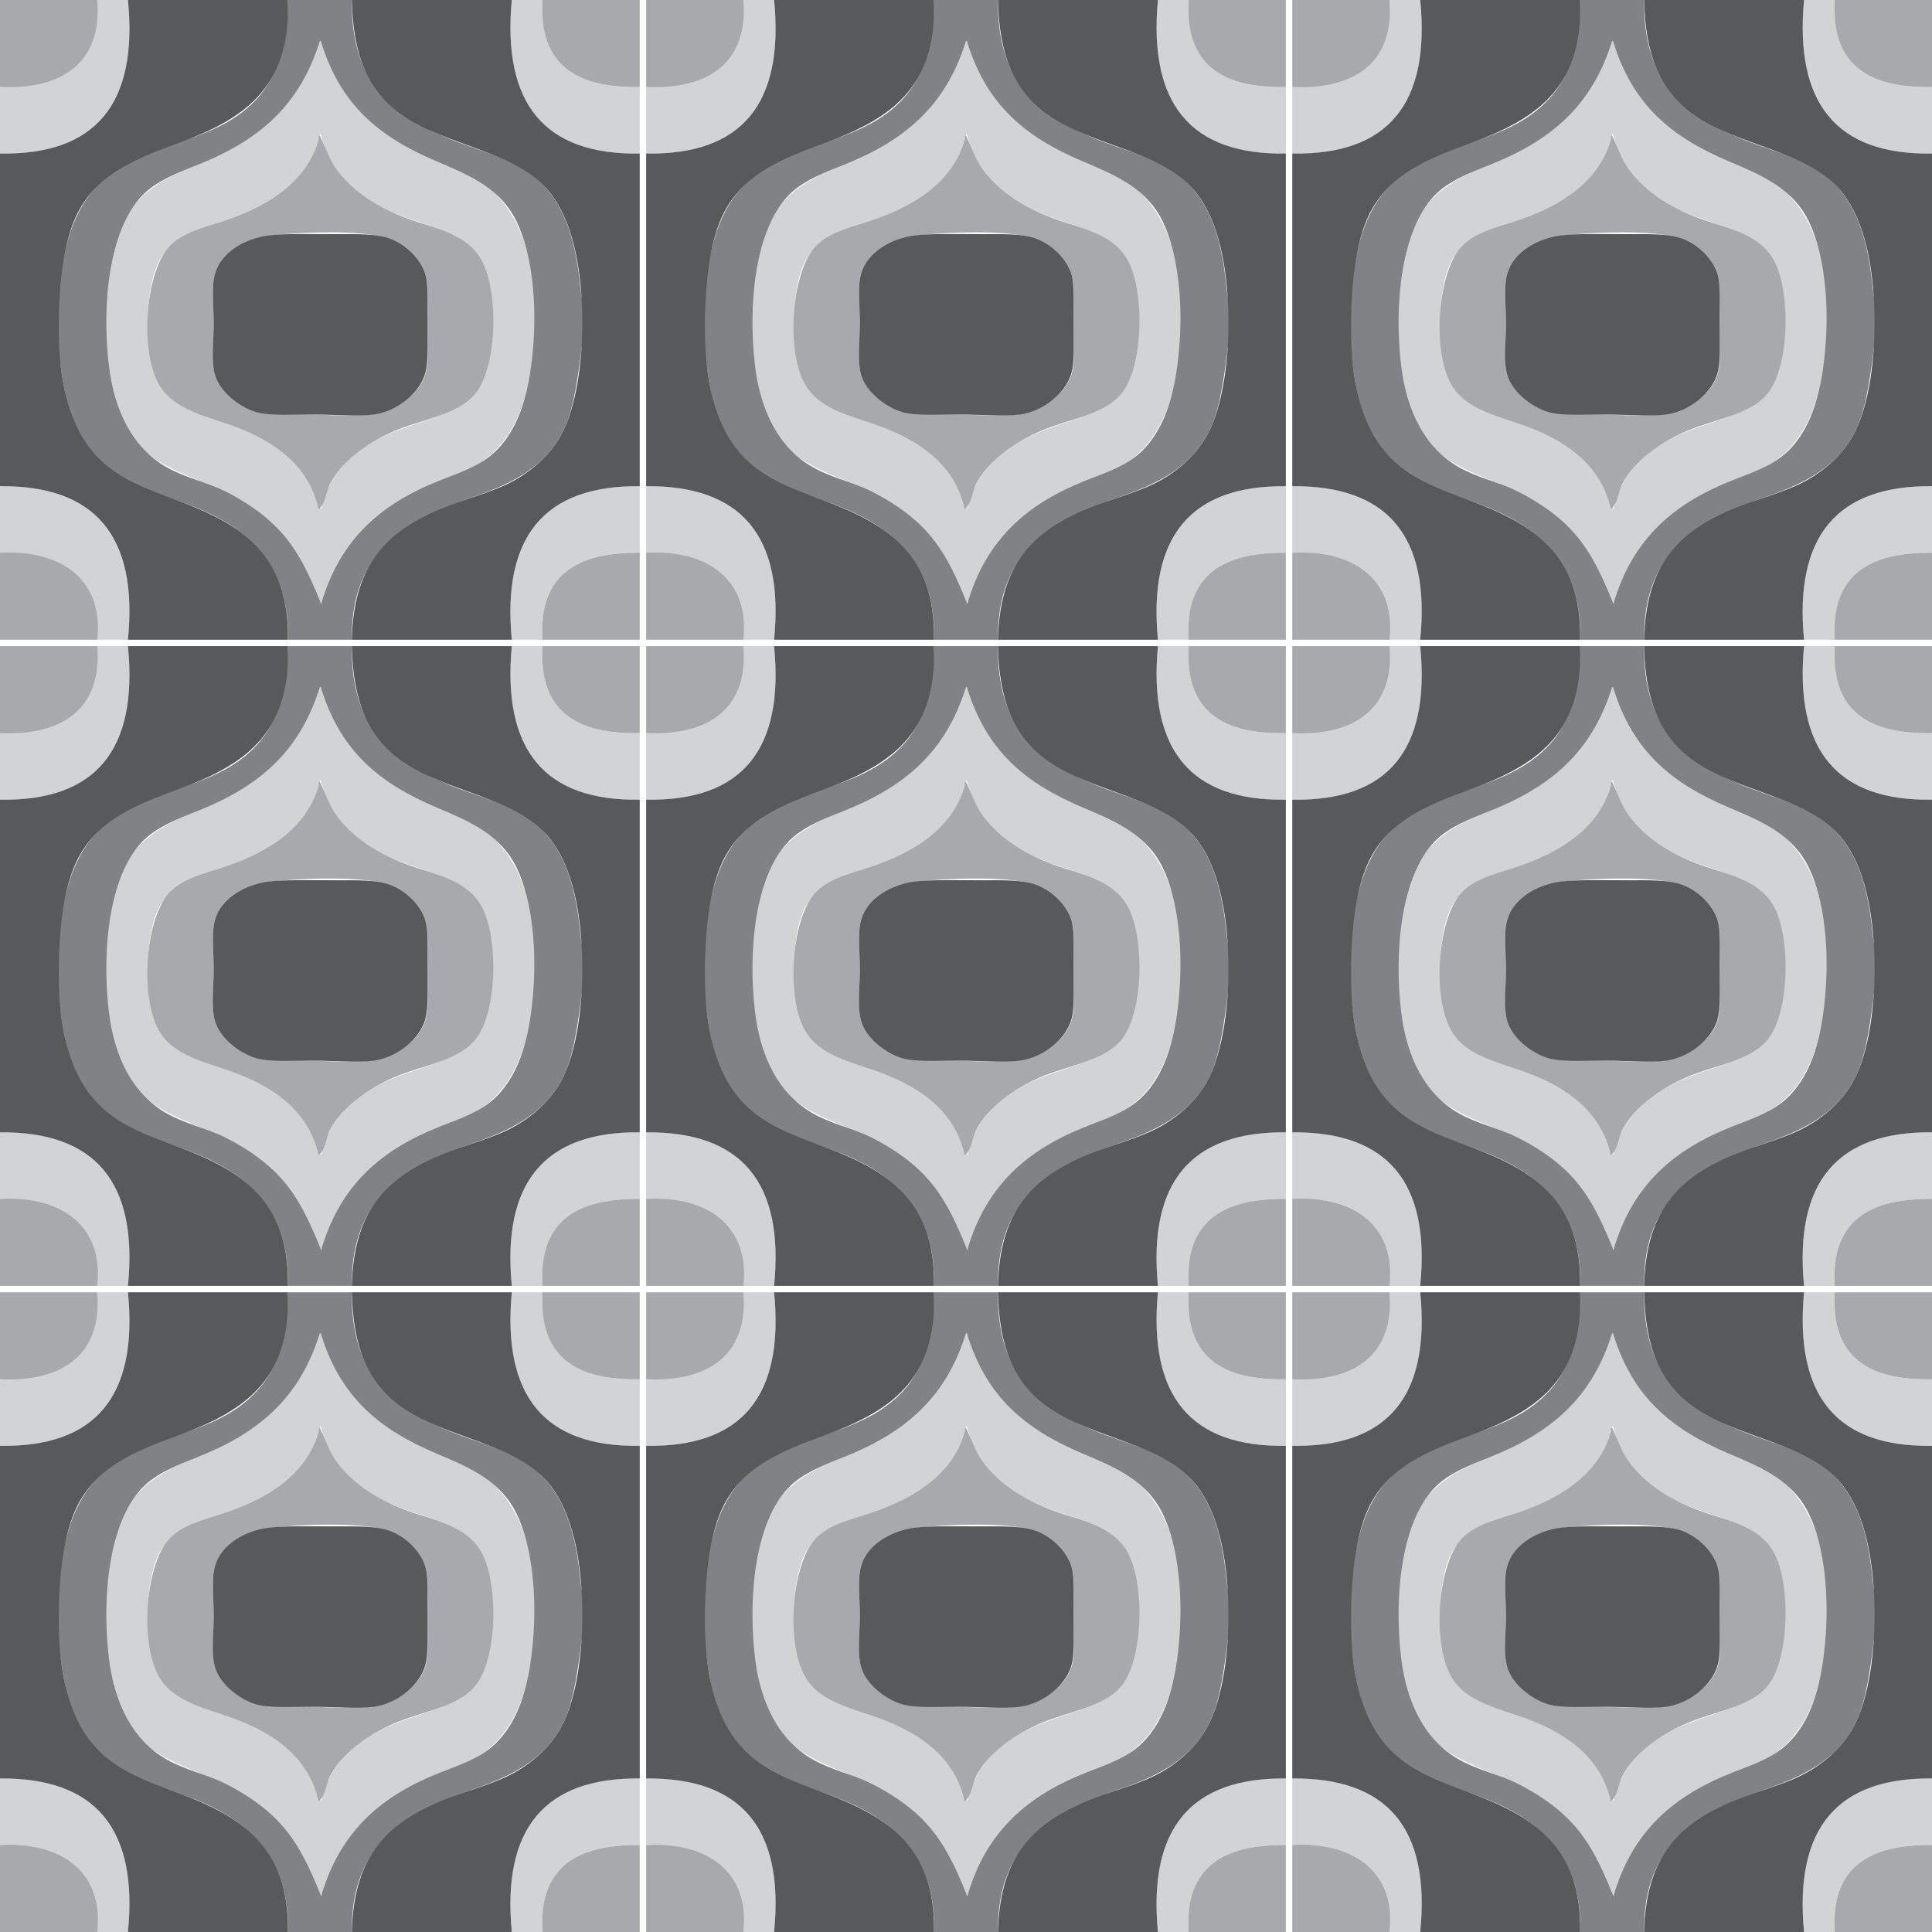<svg version="1.1" xmlns="http://www.w3.org/2000/svg" xmlns:xlink="http://www.w3.org/1999/xlink" x="0px" y="0px" width="500px" height="500px" viewBox="0 0 500 500" enable-background="new 0 0 500 500" xml:space="preserve">
<g id="D">
	<path class="paintable" fill="#D1D3D4" d="M359.603,334.438c2.649,0,5.298,0,7.947,0c2.682,26.964-8.226,40.34-33.112,39.734
		c0-5.739,0-11.479,0-17.218C350.37,356.993,360.554,351.282,359.603,334.438z M192.384,334.438c2.649,0,5.298,0,7.947,0
		c2.682,26.964-8.225,40.34-33.112,39.734c0-5.739,0-11.479,0-17.218C183.152,356.993,193.335,351.282,192.384,334.438z
		 M25.166,334.438c2.649,0,5.298,0,7.947,0c2.681,26.964-8.225,40.34-33.113,39.734c0-5.739,0-11.479,0-17.218
		C15.933,356.993,26.116,351.282,25.166,334.438z M359.603,167.219c2.649,0,5.298,0,7.947,0c2.682,26.964-8.226,40.34-33.112,39.735
		c0-5.739,0-11.479,0-17.219C350.37,189.774,360.554,184.063,359.603,167.219z M192.384,167.219c2.649,0,5.298,0,7.947,0
		c2.682,26.964-8.225,40.34-33.112,39.735c0-5.739,0-11.479,0-17.219C183.152,189.774,193.335,184.063,192.384,167.219z
		 M25.166,167.219c2.649,0,5.298,0,7.947,0c2.681,26.964-8.225,40.34-33.113,39.735c0-5.739,0-11.479,0-17.219
		C15.933,189.774,26.116,184.063,25.166,167.219z M359.603,0c2.649,0,5.298,0,7.947,0c2.682,26.964-8.226,40.34-33.112,39.735
		c0-5.739,0-11.479,0-17.218C350.37,22.556,360.554,16.845,359.603,0z M192.384,0c2.649,0,5.298,0,7.947,0
		c2.682,26.964-8.225,40.34-33.112,39.735c0-5.739,0-11.479,0-17.218C183.152,22.556,193.335,16.845,192.384,0z M25.166,0
		c2.649,0,5.298,0,7.947,0C35.794,26.964,24.888,40.34,0,39.735c0-5.739,0-11.479,0-17.218C15.933,22.556,26.116,16.845,25.166,0z
		 M500,374.172c0-5.739,0-11.479,0-17.218c-16.289,0.513-26.115-6.856-25.166-22.517c-2.648,0-5.298,0-7.946,0
		C464.316,361.291,475.175,374.715,500,374.172z M332.781,374.172c0-5.739,0-11.479,0-17.218
		c-16.289,0.513-26.115-6.856-25.165-22.517c-2.649,0-5.298,0-7.947,0C297.098,361.291,307.957,374.715,332.781,374.172z
		 M165.563,374.172c0-5.739,0-11.479,0-17.218c-16.289,0.513-26.115-6.856-25.166-22.517c-2.649,0-5.298,0-7.947,0
		C129.879,361.291,140.738,374.715,165.563,374.172z M500,206.954c0-5.739,0-11.479,0-17.219
		c-16.289,0.513-26.115-6.856-25.166-22.516c-2.648,0-5.298,0-7.946,0C464.316,194.073,475.175,207.496,500,206.954z
		 M332.781,206.954c0-5.739,0-11.479,0-17.219c-16.289,0.513-26.115-6.856-25.165-22.516c-2.649,0-5.298,0-7.947,0
		C297.098,194.073,307.957,207.496,332.781,206.954z M165.563,206.954c0-5.739,0-11.479,0-17.219
		c-16.289,0.513-26.115-6.856-25.166-22.516c-2.649,0-5.298,0-7.947,0C129.879,194.073,140.738,207.496,165.563,206.954z
		 M500,39.735c0-5.739,0-11.479,0-17.218C483.711,23.03,473.885,15.66,474.834,0c-2.648,0-5.298,0-7.946,0
		C464.316,26.854,475.175,40.277,500,39.735z M332.781,39.735c0-5.739,0-11.479,0-17.218C316.492,23.03,306.666,15.66,307.616,0
		c-2.649,0-5.298,0-7.947,0C297.098,26.854,307.957,40.277,332.781,39.735z M165.563,39.735c0-5.739,0-11.479,0-17.218
		C149.274,23.03,139.448,15.66,140.397,0c-2.649,0-5.298,0-7.947,0C129.879,26.854,140.738,40.277,165.563,39.735z M400.662,368.874
		c-10.766,8.182-26.615,9.607-33.443,21.523c-8.39,14.639-7.504,45.955,2.317,58.278c4.963,6.227,13.431,8.684,20.53,11.92
		c13.321,6.074,22.633,14.523,26.821,30.133c1.351-0.385,1.336-2.123,1.655-2.98c4.89-13.124,13.525-21.505,25.497-27.152
		c4.329-2.042,9.179-3.006,13.576-5.629c13.509-8.06,16.374-27.226,14.9-46.357c-1.003-13.011-6.877-23.521-15.562-28.477
		c-4.601-2.625-9.26-3.74-13.245-5.63c-12.642-5.99-22.099-14.95-26.159-29.47c-0.019-0.202-0.049-0.392-0.331-0.331
		C414.234,355.3,408.484,362.93,400.662,368.874z M233.444,368.874c-10.766,8.182-26.615,9.607-33.444,21.523
		c-8.389,14.639-7.504,45.955,2.318,58.278c4.962,6.227,13.43,8.684,20.53,11.92c13.321,6.074,22.633,14.523,26.821,30.133
		c1.351-0.385,1.336-2.123,1.655-2.98c4.89-13.124,13.525-21.505,25.497-27.152c4.329-2.042,9.179-3.006,13.576-5.629
		c13.509-8.06,16.374-27.226,14.9-46.357c-1.002-13.011-6.877-23.521-15.562-28.477c-4.601-2.625-9.26-3.74-13.245-5.63
		c-12.642-5.99-22.099-14.95-26.159-29.47c-0.019-0.202-0.049-0.392-0.331-0.331C247.016,355.3,241.266,362.93,233.444,368.874z
		 M66.225,368.874c-10.766,8.182-26.615,9.607-33.444,21.523c-8.389,14.639-7.503,45.955,2.318,58.278
		c4.963,6.227,13.43,8.684,20.53,11.92c13.322,6.074,22.633,14.523,26.821,30.133c1.351-0.385,1.336-2.123,1.656-2.98
		c4.889-13.124,13.525-21.505,25.497-27.152c4.33-2.042,9.179-3.006,13.576-5.629c13.509-8.06,16.375-27.226,14.901-46.357
		c-1.002-13.011-6.877-23.521-15.563-28.477c-4.6-2.625-9.259-3.74-13.245-5.63c-12.642-5.99-22.098-14.95-26.159-29.47
		c-0.019-0.202-0.049-0.392-0.332-0.331C79.798,355.3,74.047,362.93,66.225,368.874z M400.662,201.656
		c-10.766,8.182-26.615,9.607-33.443,21.523c-8.39,14.639-7.504,45.955,2.317,58.278c4.963,6.227,13.431,8.684,20.53,11.921
		c13.321,6.073,22.633,14.523,26.821,30.132c1.351-0.385,1.336-2.123,1.655-2.98c4.89-13.124,13.525-21.505,25.497-27.151
		c4.329-2.043,9.179-3.006,13.576-5.63c13.509-8.059,16.374-27.225,14.9-46.357c-1.003-13.011-6.877-23.521-15.562-28.477
		c-4.601-2.625-9.26-3.741-13.245-5.629c-12.642-5.991-22.099-14.95-26.159-29.47c-0.019-0.202-0.049-0.392-0.331-0.331
		C414.234,188.082,408.484,195.711,400.662,201.656z M233.444,201.656c-10.766,8.182-26.615,9.607-33.444,21.523
		c-8.389,14.639-7.504,45.955,2.318,58.278c4.962,6.227,13.43,8.684,20.53,11.921c13.321,6.073,22.633,14.523,26.821,30.132
		c1.351-0.385,1.336-2.123,1.655-2.98c4.89-13.124,13.525-21.505,25.497-27.151c4.329-2.043,9.179-3.006,13.576-5.63
		c13.509-8.059,16.374-27.225,14.9-46.357c-1.002-13.011-6.877-23.521-15.562-28.477c-4.601-2.625-9.26-3.741-13.245-5.629
		c-12.642-5.991-22.099-14.95-26.159-29.47c-0.019-0.202-0.049-0.392-0.331-0.331C247.016,188.082,241.266,195.711,233.444,201.656z
		 M66.225,201.656c-10.766,8.182-26.615,9.607-33.444,21.523c-8.389,14.639-7.503,45.955,2.318,58.278
		c4.963,6.227,13.43,8.684,20.53,11.921c13.322,6.073,22.633,14.523,26.821,30.132c1.351-0.385,1.336-2.123,1.656-2.98
		c4.889-13.124,13.525-21.505,25.497-27.151c4.33-2.043,9.179-3.006,13.576-5.63c13.509-8.059,16.375-27.225,14.901-46.357
		c-1.002-13.011-6.877-23.521-15.563-28.477c-4.6-2.625-9.259-3.741-13.245-5.629c-12.642-5.991-22.098-14.95-26.159-29.47
		c-0.019-0.202-0.049-0.392-0.332-0.331C79.798,188.082,74.047,195.711,66.225,201.656z M400.662,34.437
		c-10.766,8.182-26.615,9.607-33.443,21.523c-8.39,14.639-7.504,45.955,2.317,58.278c4.963,6.227,13.431,8.684,20.53,11.921
		c13.321,6.074,22.633,14.523,26.821,30.132c1.351-0.385,1.336-2.124,1.655-2.98c4.89-13.124,13.525-21.505,25.497-27.152
		c4.329-2.042,9.179-3.006,13.576-5.629c13.509-8.059,16.374-27.226,14.9-46.357c-1.003-13.011-6.877-23.521-15.562-28.477
		c-4.601-2.625-9.26-3.74-13.245-5.629c-12.642-5.991-22.099-14.951-26.159-29.47c-0.019-0.202-0.049-0.392-0.331-0.331
		C414.234,20.863,408.484,28.493,400.662,34.437z M233.444,34.437C222.678,42.619,206.829,44.044,200,55.96
		c-8.389,14.639-7.504,45.955,2.318,58.278c4.962,6.227,13.43,8.684,20.53,11.921c13.321,6.074,22.633,14.523,26.821,30.132
		c1.351-0.385,1.336-2.124,1.655-2.98c4.89-13.124,13.525-21.505,25.497-27.152c4.329-2.042,9.179-3.006,13.576-5.629
		c13.509-8.059,16.374-27.226,14.9-46.357c-1.002-13.011-6.877-23.521-15.562-28.477c-4.601-2.625-9.26-3.74-13.245-5.629
		c-12.642-5.991-22.099-14.951-26.159-29.47c-0.019-0.202-0.049-0.392-0.331-0.331C247.016,20.863,241.266,28.493,233.444,34.437z
		 M66.225,34.437C55.459,42.619,39.61,44.044,32.781,55.96c-8.389,14.639-7.503,45.955,2.318,58.278
		c4.963,6.227,13.43,8.684,20.53,11.921c13.322,6.074,22.633,14.523,26.821,30.132c1.351-0.385,1.336-2.124,1.656-2.98
		c4.889-13.124,13.525-21.505,25.497-27.152c4.33-2.042,9.179-3.006,13.576-5.629c13.509-8.059,16.375-27.226,14.901-46.357
		c-1.002-13.011-6.877-23.521-15.563-28.477c-4.6-2.625-9.259-3.74-13.245-5.629c-12.642-5.991-22.098-14.951-26.159-29.47
		c-0.019-0.202-0.049-0.392-0.332-0.331C79.798,20.863,74.047,28.493,66.225,34.437z M417.219,369.205
		c0.282-0.061,0.312,0.13,0.331,0.331c3.319,12.323,11.594,17.582,22.848,21.523c8.254,2.891,16.33,4.673,19.536,12.914
		c3.475,8.932,2.508,25.4-1.986,31.457c-5.034,6.782-16.748,8.081-24.835,12.251c-6.912,3.565-13.612,8.982-15.562,18.544
		c-1.379-2.771-1.808-4.913-2.98-6.954c-3.445-5.994-9.444-10.327-16.225-13.245c-8.688-3.737-18.542-4.547-22.848-12.583
		c-3.774-7.043-3.814-24.523,0.331-31.788c3.927-6.882,11.856-7.847,19.867-10.927C405.429,386.986,414.679,380.637,417.219,369.205
		z M250,369.205c0.282-0.061,0.312,0.13,0.331,0.331c3.319,12.323,11.594,17.582,22.848,21.523
		c8.254,2.891,16.33,4.673,19.536,12.914c3.476,8.932,2.509,25.4-1.986,31.457c-5.034,6.782-16.747,8.081-24.834,12.251
		c-6.912,3.565-13.613,8.982-15.563,18.544c-1.378-2.771-1.807-4.913-2.98-6.954c-3.445-5.994-9.445-10.327-16.225-13.245
		c-8.687-3.737-18.542-4.547-22.848-12.583c-3.774-7.043-3.814-24.523,0.331-31.788c3.927-6.882,11.856-7.847,19.868-10.927
		C238.21,386.986,247.46,380.637,250,369.205z M82.781,369.205c0.282-0.061,0.312,0.13,0.332,0.331
		c3.319,12.323,11.594,17.582,22.848,21.523c8.253,2.891,16.33,4.673,19.536,12.914c3.475,8.932,2.508,25.4-1.987,31.457
		c-5.034,6.782-16.747,8.081-24.834,12.251c-6.912,3.565-13.613,8.982-15.562,18.544c-1.379-2.771-1.808-4.913-2.98-6.954
		c-3.445-5.994-9.444-10.327-16.225-13.245c-8.687-3.737-18.542-4.547-22.848-12.583c-3.774-7.043-3.814-24.523,0.331-31.788
		c3.927-6.882,11.857-7.847,19.868-10.927C70.991,386.986,80.242,380.637,82.781,369.205z M417.219,201.987
		c0.282-0.061,0.312,0.129,0.331,0.331c3.319,12.323,11.594,17.582,22.848,21.523c8.254,2.891,16.33,4.673,19.536,12.914
		c3.475,8.932,2.508,25.4-1.986,31.457c-5.034,6.782-16.748,8.081-24.835,12.252c-6.912,3.564-13.612,8.981-15.562,18.543
		c-1.379-2.771-1.808-4.913-2.98-6.954c-3.445-5.994-9.444-10.327-16.225-13.245c-8.688-3.737-18.542-4.547-22.848-12.582
		c-3.774-7.044-3.814-24.524,0.331-31.789c3.927-6.882,11.856-7.847,19.867-10.927C405.429,219.767,414.679,213.417,417.219,201.987
		z M250,201.987c0.282-0.061,0.312,0.129,0.331,0.331c3.319,12.323,11.594,17.582,22.848,21.523
		c8.254,2.891,16.33,4.673,19.536,12.914c3.476,8.932,2.509,25.4-1.986,31.457c-5.034,6.782-16.747,8.081-24.834,12.252
		c-6.912,3.564-13.613,8.981-15.563,18.543c-1.378-2.771-1.807-4.913-2.98-6.954c-3.445-5.994-9.445-10.327-16.225-13.245
		c-8.687-3.737-18.542-4.547-22.848-12.582c-3.774-7.044-3.814-24.524,0.331-31.789c3.927-6.882,11.856-7.847,19.868-10.927
		C238.21,219.767,247.46,213.417,250,201.987z M82.781,201.987c0.282-0.061,0.312,0.129,0.332,0.331
		c3.319,12.323,11.594,17.582,22.848,21.523c8.253,2.891,16.33,4.673,19.536,12.914c3.475,8.932,2.508,25.4-1.987,31.457
		c-5.034,6.782-16.747,8.081-24.834,12.252c-6.912,3.564-13.613,8.981-15.562,18.543c-1.379-2.771-1.808-4.913-2.98-6.954
		c-3.445-5.994-9.444-10.327-16.225-13.245c-8.687-3.737-18.542-4.547-22.848-12.582c-3.774-7.044-3.814-24.524,0.331-31.789
		c3.927-6.882,11.857-7.847,19.868-10.927C70.991,219.767,80.242,213.417,82.781,201.987z M417.219,34.768
		c0.282-0.061,0.312,0.129,0.331,0.331c3.319,12.324,11.594,17.583,22.848,21.523c8.254,2.89,16.33,4.672,19.536,12.914
		c3.475,8.932,2.508,25.4-1.986,31.457c-5.034,6.782-16.748,8.081-24.835,12.252c-6.912,3.564-13.612,8.982-15.562,18.543
		c-1.379-2.771-1.808-4.913-2.98-6.954c-3.445-5.995-9.444-10.328-16.225-13.245c-8.688-3.737-18.542-4.547-22.848-12.583
		c-3.774-7.044-3.814-24.524,0.331-31.788c3.927-6.882,11.856-7.847,19.867-10.927C405.429,52.549,414.679,46.199,417.219,34.768z
		 M250,34.768c0.282-0.061,0.312,0.129,0.331,0.331c3.319,12.324,11.594,17.583,22.848,21.523c8.254,2.89,16.33,4.672,19.536,12.914
		c3.476,8.932,2.509,25.4-1.986,31.457c-5.034,6.782-16.747,8.081-24.834,12.252c-6.912,3.564-13.613,8.982-15.563,18.543
		c-1.378-2.771-1.807-4.913-2.98-6.954c-3.445-5.995-9.445-10.328-16.225-13.245c-8.687-3.737-18.542-4.547-22.848-12.583
		c-3.774-7.044-3.814-24.524,0.331-31.788c3.927-6.882,11.856-7.847,19.868-10.927C238.21,52.549,247.46,46.199,250,34.768z
		 M82.781,34.768c0.282-0.061,0.312,0.129,0.332,0.331c3.319,12.324,11.594,17.583,22.848,21.523
		c8.253,2.89,16.33,4.672,19.536,12.914c3.475,8.932,2.508,25.4-1.987,31.457c-5.034,6.782-16.747,8.081-24.834,12.252
		c-6.912,3.564-13.613,8.982-15.562,18.543c-1.379-2.771-1.808-4.913-2.98-6.954c-3.445-5.995-9.444-10.328-16.225-13.245
		c-8.687-3.737-18.542-4.547-22.848-12.583c-3.774-7.044-3.814-24.524,0.331-31.788c3.927-6.882,11.857-7.847,19.868-10.927
		C70.991,52.549,80.242,46.199,82.781,34.768z M334.438,477.483c15.76,0.134,26.158,5.63,25.165,22.517c2.649,0,5.298,0,7.947,0
		c2.737-27.02-8.417-40.148-33.112-39.735C334.438,466.004,334.438,471.744,334.438,477.483z M167.219,477.483
		c15.76,0.134,26.158,5.63,25.166,22.517c2.649,0,5.298,0,7.947,0c2.737-27.02-8.417-40.148-33.112-39.735
		C167.219,466.004,167.219,471.744,167.219,477.483z M0,477.483c15.76,0.134,26.158,5.63,25.166,22.517c2.649,0,5.298,0,7.947,0
		C35.85,472.98,24.695,459.852,0,460.265C0,466.004,0,471.744,0,477.483z M334.438,310.265c15.76,0.134,26.158,5.63,25.165,22.517
		c2.649,0,5.298,0,7.947,0c2.737-27.02-8.417-40.147-33.112-39.735C334.438,298.786,334.438,304.525,334.438,310.265z
		 M167.219,310.265c15.76,0.134,26.158,5.63,25.166,22.517c2.649,0,5.298,0,7.947,0c2.737-27.02-8.417-40.147-33.112-39.735
		C167.219,298.786,167.219,304.525,167.219,310.265z M0,310.265c15.76,0.134,26.158,5.63,25.166,22.517c2.649,0,5.298,0,7.947,0
		c2.737-27.02-8.417-40.147-33.113-39.735C0,298.786,0,304.525,0,310.265z M334.438,143.046c15.76,0.134,26.158,5.63,25.165,22.517
		c2.649,0,5.298,0,7.947,0c2.737-27.02-8.417-40.148-33.112-39.735C334.438,131.567,334.438,137.307,334.438,143.046z
		 M167.219,143.046c15.76,0.134,26.158,5.63,25.166,22.517c2.649,0,5.298,0,7.947,0c2.737-27.02-8.417-40.148-33.112-39.735
		C167.219,131.567,167.219,137.307,167.219,143.046z M0,143.046c15.76,0.134,26.158,5.63,25.166,22.517c2.649,0,5.298,0,7.947,0
		c2.737-27.02-8.417-40.148-33.113-39.735C0,131.567,0,137.307,0,143.046z M466.888,500c2.648,0,5.298,0,7.946,0
		c-1.019-15.729,9.093-22.814,25.166-22.517c0-5.739,0-11.479,0-17.219C475.373,459.92,464.283,473.114,466.888,500z M299.669,500
		c2.649,0,5.298,0,7.947,0c-1.02-15.729,9.092-22.814,25.165-22.517c0-5.739,0-11.479,0-17.219
		C308.154,459.92,297.065,473.114,299.669,500z M132.45,500c2.649,0,5.298,0,7.947,0c-1.019-15.729,9.092-22.814,25.166-22.517
		c0-5.739,0-11.479,0-17.219C140.936,459.92,129.847,473.114,132.45,500z M466.888,332.781c2.648,0,5.298,0,7.946,0
		c-1.019-15.729,9.093-22.813,25.166-22.517c0-5.739,0-11.479,0-17.219C475.373,292.701,464.283,305.896,466.888,332.781z
		 M299.669,332.781c2.649,0,5.298,0,7.947,0c-1.02-15.729,9.092-22.813,25.165-22.517c0-5.739,0-11.479,0-17.219
		C308.154,292.701,297.065,305.896,299.669,332.781z M132.45,332.781c2.649,0,5.298,0,7.947,0
		c-1.019-15.729,9.092-22.813,25.166-22.517c0-5.739,0-11.479,0-17.219C140.936,292.701,129.847,305.896,132.45,332.781z
		 M466.888,165.563c2.648,0,5.298,0,7.946,0c-1.019-15.73,9.093-22.814,25.166-22.517c0-5.739,0-11.479,0-17.219
		C475.373,125.483,464.283,138.677,466.888,165.563z M299.669,165.563c2.649,0,5.298,0,7.947,0
		c-1.02-15.73,9.092-22.814,25.165-22.517c0-5.739,0-11.479,0-17.219C308.154,125.483,297.065,138.677,299.669,165.563z
		 M132.45,165.563c2.649,0,5.298,0,7.947,0c-1.019-15.73,9.092-22.814,25.166-22.517c0-5.739,0-11.479,0-17.219
		C140.936,125.483,129.847,138.677,132.45,165.563z"></path>
</g>
<g id="C">
	<path class="paintable" fill="#A7A9AC" d="M359.603,334.438c1.344,15.914-8.754,23.253-25.165,22.517c0-7.506,0-15.012,0-22.517
		C342.825,334.438,351.214,334.438,359.603,334.438z M192.384,334.438c1.343,15.914-8.754,23.253-25.166,22.517
		c0-7.506,0-15.012,0-22.517C175.607,334.438,183.996,334.438,192.384,334.438z M25.166,334.438
		C26.509,350.352,16.412,357.69,0,356.954c0-7.506,0-15.012,0-22.517C8.388,334.438,16.777,334.438,25.166,334.438z
		 M359.603,167.219c1.344,15.915-8.754,23.253-25.165,22.516c0-7.505,0-15.011,0-22.516
		C342.825,167.219,351.214,167.219,359.603,167.219z M192.384,167.219c1.343,15.915-8.754,23.253-25.166,22.516
		c0-7.505,0-15.011,0-22.516C175.607,167.219,183.996,167.219,192.384,167.219z M25.166,167.219
		c1.343,15.915-8.754,23.253-25.166,22.516c0-7.505,0-15.011,0-22.516C8.388,167.219,16.777,167.219,25.166,167.219z M359.603,0
		c1.344,15.915-8.754,23.253-25.165,22.517c0-7.506,0-15.011,0-22.517C342.825,0,351.214,0,359.603,0z M192.384,0
		c1.343,15.915-8.754,23.253-25.166,22.517c0-7.506,0-15.011,0-22.517C175.607,0,183.996,0,192.384,0z M25.166,0
		C26.509,15.915,16.412,23.253,0,22.517C0,15.011,0,7.506,0,0C8.388,0,16.777,0,25.166,0z M500,356.954c0-7.506,0-15.012,0-22.517
		c-8.389,0-16.777,0-25.166,0C473.84,351.326,483.805,357.255,500,356.954z M332.781,356.954c0-7.506,0-15.012,0-22.517
		c-8.389,0-16.777,0-25.165,0C306.621,351.326,316.586,357.255,332.781,356.954z M165.563,356.954c0-7.506,0-15.012,0-22.517
		c-8.389,0-16.777,0-25.166,0C139.402,351.326,149.368,357.255,165.563,356.954z M500,189.735c0-7.505,0-15.011,0-22.516
		c-8.389,0-16.777,0-25.166,0C473.84,184.107,483.805,190.037,500,189.735z M332.781,189.735c0-7.505,0-15.011,0-22.516
		c-8.389,0-16.777,0-25.165,0C306.621,184.107,316.586,190.037,332.781,189.735z M165.563,189.735c0-7.505,0-15.011,0-22.516
		c-8.389,0-16.777,0-25.166,0C139.402,184.107,149.368,190.037,165.563,189.735z M500,22.517c0-7.506,0-15.011,0-22.517
		c-8.389,0-16.777,0-25.166,0C473.84,16.889,483.805,22.818,500,22.517z M332.781,22.517c0-7.506,0-15.011,0-22.517
		c-8.389,0-16.777,0-25.165,0C306.621,16.889,316.586,22.818,332.781,22.517z M165.563,22.517c0-7.506,0-15.011,0-22.517
		c-8.389,0-16.777,0-25.166,0C139.402,16.889,149.368,22.818,165.563,22.517z M416.888,370.529
		c-3.137,11.202-13.184,17.069-22.848,20.53c-5.958,2.134-11.692,3.083-15.563,6.954c-6.3,6.3-8.004,26.671-2.979,35.761
		c3.83,6.932,12.722,8.422,20.198,11.259c10.068,3.82,18.763,10.049,21.192,21.192c1.887-1.59,1.909-4.587,2.979-6.623
		c3.111-5.919,10.04-10.772,16.557-13.576c7.551-3.248,16.69-4.204,21.192-9.934c5.715-7.273,5.917-27.484,0.993-35.1
		c-3.347-5.175-9.318-6.994-15.563-8.94c-8.409-2.621-15.827-6.619-20.86-12.914c-2.395-2.994-3.07-5.562-4.967-9.603
		C416.719,369.561,417.007,370.102,416.888,370.529z M249.669,370.529c-3.137,11.202-13.183,17.069-22.848,20.53
		c-5.958,2.134-11.692,3.083-15.563,6.954c-6.3,6.3-8.004,26.671-2.98,35.761c3.831,6.932,12.722,8.422,20.199,11.259
		c10.068,3.82,18.763,10.049,21.192,21.192c1.887-1.59,1.91-4.587,2.98-6.623c3.111-5.919,10.039-10.772,16.556-13.576
		c7.552-3.248,16.69-4.204,21.192-9.934c5.715-7.273,5.917-27.484,0.993-35.1c-3.347-5.175-9.318-6.994-15.562-8.94
		c-8.41-2.621-15.827-6.619-20.861-12.914c-2.395-2.994-3.07-5.562-4.967-9.603C249.5,369.561,249.789,370.102,249.669,370.529z
		 M82.45,370.529c-3.136,11.202-13.183,17.069-22.848,20.53c-5.958,2.134-11.692,3.083-15.563,6.954
		c-6.3,6.3-8.004,26.671-2.98,35.761c3.831,6.932,12.723,8.422,20.199,11.259c10.068,3.82,18.763,10.049,21.192,21.192
		c1.887-1.59,1.91-4.587,2.98-6.623c3.111-5.919,10.04-10.772,16.556-13.576c7.551-3.248,16.69-4.204,21.192-9.934
		c5.715-7.273,5.917-27.484,0.994-35.1c-3.347-5.175-9.319-6.994-15.563-8.94c-8.41-2.621-15.827-6.619-20.861-12.914
		c-2.395-2.994-3.071-5.562-4.967-9.603C82.282,369.561,82.57,370.102,82.45,370.529z M416.888,203.311
		c-3.137,11.202-13.184,17.069-22.848,20.53c-5.958,2.134-11.692,3.083-15.563,6.954c-6.3,6.3-8.004,26.671-2.979,35.762
		c3.83,6.932,12.722,8.421,20.198,11.258c10.068,3.82,18.763,10.049,21.192,21.192c1.887-1.59,1.909-4.587,2.979-6.623
		c3.111-5.919,10.04-10.772,16.557-13.576c7.551-3.248,16.69-4.204,21.192-9.934c5.715-7.273,5.917-27.484,0.993-35.099
		c-3.347-5.175-9.318-6.994-15.563-8.94c-8.409-2.622-15.827-6.619-20.86-12.914c-2.395-2.995-3.07-5.562-4.967-9.603
		C416.719,202.342,417.007,202.883,416.888,203.311z M249.669,203.311c-3.137,11.202-13.183,17.069-22.848,20.53
		c-5.958,2.134-11.692,3.083-15.563,6.954c-6.3,6.3-8.004,26.671-2.98,35.762c3.831,6.932,12.722,8.421,20.199,11.258
		c10.068,3.82,18.763,10.049,21.192,21.192c1.887-1.59,1.91-4.587,2.98-6.623c3.111-5.919,10.039-10.772,16.556-13.576
		c7.552-3.248,16.69-4.204,21.192-9.934c5.715-7.273,5.917-27.484,0.993-35.099c-3.347-5.175-9.318-6.994-15.562-8.94
		c-8.41-2.622-15.827-6.619-20.861-12.914c-2.395-2.995-3.07-5.562-4.967-9.603C249.5,202.342,249.789,202.883,249.669,203.311z
		 M82.45,203.311c-3.136,11.202-13.183,17.069-22.848,20.53c-5.958,2.134-11.692,3.083-15.563,6.954
		c-6.3,6.3-8.004,26.671-2.98,35.762c3.831,6.932,12.723,8.421,20.199,11.258c10.068,3.82,18.763,10.049,21.192,21.192
		c1.887-1.59,1.91-4.587,2.98-6.623c3.111-5.919,10.04-10.772,16.556-13.576c7.551-3.248,16.69-4.204,21.192-9.934
		c5.715-7.273,5.917-27.484,0.994-35.099c-3.347-5.175-9.319-6.994-15.563-8.94c-8.41-2.622-15.827-6.619-20.861-12.914
		c-2.395-2.995-3.071-5.562-4.967-9.603C82.282,202.342,82.57,202.883,82.45,203.311z M416.888,36.093
		c-3.137,11.202-13.184,17.068-22.848,20.53c-5.958,2.134-11.692,3.083-15.563,6.954c-6.3,6.3-8.004,26.671-2.979,35.762
		c3.83,6.932,12.722,8.421,20.198,11.258c10.068,3.82,18.763,10.049,21.192,21.192c1.887-1.589,1.909-4.586,2.979-6.623
		c3.111-5.919,10.04-10.773,16.557-13.576c7.551-3.249,16.69-4.205,21.192-9.934c5.715-7.274,5.917-27.484,0.993-35.1
		c-3.347-5.175-9.318-6.994-15.563-8.94c-8.409-2.622-15.827-6.619-20.86-12.914c-2.395-2.995-3.07-5.562-4.967-9.603
		C416.719,35.123,417.007,35.664,416.888,36.093z M249.669,36.093c-3.137,11.202-13.183,17.068-22.848,20.53
		c-5.958,2.134-11.692,3.083-15.563,6.954c-6.3,6.3-8.004,26.671-2.98,35.762c3.831,6.932,12.722,8.421,20.199,11.258
		c10.068,3.82,18.763,10.049,21.192,21.192c1.887-1.589,1.91-4.586,2.98-6.623c3.111-5.919,10.039-10.773,16.556-13.576
		c7.552-3.249,16.69-4.205,21.192-9.934c5.715-7.274,5.917-27.484,0.993-35.1c-3.347-5.175-9.318-6.994-15.562-8.94
		c-8.41-2.622-15.827-6.619-20.861-12.914c-2.395-2.995-3.07-5.562-4.967-9.603C249.5,35.123,249.789,35.664,249.669,36.093z
		 M82.45,36.093c-3.136,11.202-13.183,17.068-22.848,20.53c-5.958,2.134-11.692,3.083-15.563,6.954
		c-6.3,6.3-8.004,26.671-2.98,35.762c3.831,6.932,12.723,8.421,20.199,11.258c10.068,3.82,18.763,10.049,21.192,21.192
		c1.887-1.589,1.91-4.586,2.98-6.623c3.111-5.919,10.04-10.773,16.556-13.576c7.551-3.249,16.69-4.205,21.192-9.934
		c5.715-7.274,5.917-27.484,0.994-35.1c-3.347-5.175-9.319-6.994-15.563-8.94c-8.41-2.622-15.827-6.619-20.861-12.914
		c-2.395-2.995-3.071-5.562-4.967-9.603C82.282,35.123,82.57,35.664,82.45,36.093z M404.636,395.364
		c7.3-0.819,23.123-1.509,29.802,0.662c4.664,1.517,8.568,5.083,9.934,8.94c1.262,3.567,0.662,8.073,0.662,13.576
		c0,4.911,0.58,9.734-0.662,13.245c-1.567,4.428-7.313,9.174-13.907,9.934c-4.846,0.559-11.46,0-17.55,0
		c-6.395,0-11.851-0.256-15.232-1.986c-3.661-1.874-6.736-5.329-7.615-8.278c-0.882-2.959-0.331-8.334-0.331-13.245
		c0-5.755-0.607-9.766,0.331-12.914C391.516,400.436,397.515,396.164,404.636,395.364z M237.417,395.364
		c7.299-0.819,23.123-1.509,29.802,0.662c4.665,1.517,8.569,5.083,9.934,8.94c1.263,3.567,0.662,8.073,0.662,13.576
		c0,4.911,0.58,9.734-0.662,13.245c-1.566,4.428-7.313,9.174-13.907,9.934c-4.845,0.559-11.46,0-17.55,0
		c-6.394,0-11.851-0.256-15.232-1.986c-3.661-1.874-6.737-5.329-7.616-8.278c-0.882-2.959-0.331-8.334-0.331-13.245
		c0-5.755-0.607-9.766,0.331-12.914C224.297,400.436,230.296,396.164,237.417,395.364z M70.199,395.364
		c7.299-0.819,23.123-1.509,29.801,0.662c4.665,1.517,8.569,5.083,9.934,8.94c1.263,3.567,0.663,8.073,0.663,13.576
		c0,4.911,0.58,9.734-0.663,13.245c-1.566,4.428-7.313,9.174-13.907,9.934c-4.845,0.559-11.46,0-17.549,0
		c-6.394,0-11.851-0.256-15.232-1.986c-3.661-1.874-6.737-5.329-7.616-8.278c-0.881-2.959-0.331-8.334-0.331-13.245
		c0-5.755-0.607-9.766,0.331-12.914C57.079,400.436,63.078,396.164,70.199,395.364z M404.636,228.146
		c7.3-0.819,23.123-1.509,29.802,0.663c4.664,1.517,8.568,5.083,9.934,8.94c1.262,3.567,0.662,8.073,0.662,13.576
		c0,4.911,0.58,9.734-0.662,13.245c-1.567,4.428-7.313,9.175-13.907,9.934c-4.846,0.559-11.46,0-17.55,0
		c-6.395,0-11.851-0.256-15.232-1.986c-3.661-1.874-6.736-5.329-7.615-8.278c-0.882-2.959-0.331-8.334-0.331-13.245
		c0-5.755-0.607-9.765,0.331-12.914C391.516,233.217,397.515,228.945,404.636,228.146z M237.417,228.146
		c7.299-0.819,23.123-1.509,29.802,0.663c4.665,1.517,8.569,5.083,9.934,8.94c1.263,3.567,0.662,8.073,0.662,13.576
		c0,4.911,0.58,9.734-0.662,13.245c-1.566,4.428-7.313,9.175-13.907,9.934c-4.845,0.559-11.46,0-17.55,0
		c-6.394,0-11.851-0.256-15.232-1.986c-3.661-1.874-6.737-5.329-7.616-8.278c-0.882-2.959-0.331-8.334-0.331-13.245
		c0-5.755-0.607-9.765,0.331-12.914C224.297,233.217,230.296,228.945,237.417,228.146z M70.199,228.146
		c7.299-0.819,23.123-1.509,29.801,0.663c4.665,1.517,8.569,5.083,9.934,8.94c1.263,3.567,0.663,8.073,0.663,13.576
		c0,4.911,0.58,9.734-0.663,13.245c-1.566,4.428-7.313,9.175-13.907,9.934c-4.845,0.559-11.46,0-17.549,0
		c-6.394,0-11.851-0.256-15.232-1.986c-3.661-1.874-6.737-5.329-7.616-8.278c-0.881-2.959-0.331-8.334-0.331-13.245
		c0-5.755-0.607-9.765,0.331-12.914C57.079,233.217,63.078,228.945,70.199,228.146z M404.636,60.927
		c7.3-0.82,23.123-1.509,29.802,0.662c4.664,1.517,8.568,5.083,9.934,8.94c1.262,3.567,0.662,8.073,0.662,13.576
		c0,4.911,0.58,9.734-0.662,13.245c-1.567,4.427-7.313,9.174-13.907,9.934c-4.846,0.558-11.46,0-17.55,0
		c-6.395,0-11.851-0.256-15.232-1.987c-3.661-1.874-6.736-5.329-7.615-8.278c-0.882-2.959-0.331-8.334-0.331-13.245
		c0-5.755-0.607-9.765,0.331-12.914C391.516,65.998,397.515,61.727,404.636,60.927z M237.417,60.927
		c7.299-0.82,23.123-1.509,29.802,0.662c4.665,1.517,8.569,5.083,9.934,8.94c1.263,3.567,0.662,8.073,0.662,13.576
		c0,4.911,0.58,9.734-0.662,13.245c-1.566,4.427-7.313,9.174-13.907,9.934c-4.845,0.558-11.46,0-17.55,0
		c-6.394,0-11.851-0.256-15.232-1.987c-3.661-1.874-6.737-5.329-7.616-8.278c-0.882-2.959-0.331-8.334-0.331-13.245
		c0-5.755-0.607-9.765,0.331-12.914C224.297,65.998,230.296,61.727,237.417,60.927z M70.199,60.927
		c7.299-0.82,23.123-1.509,29.801,0.662c4.665,1.517,8.569,5.083,9.934,8.94c1.263,3.567,0.663,8.073,0.663,13.576
		c0,4.911,0.58,9.734-0.663,13.245c-1.566,4.427-7.313,9.174-13.907,9.934c-4.845,0.558-11.46,0-17.549,0
		c-6.394,0-11.851-0.256-15.232-1.987c-3.661-1.874-6.737-5.329-7.616-8.278c-0.881-2.959-0.331-8.334-0.331-13.245
		c0-5.755-0.607-9.765,0.331-12.914C57.079,65.998,63.078,61.727,70.199,60.927z M334.438,500c8.388,0,16.776,0,25.165,0
		c1.659-14.893-8.444-23.347-25.165-22.517C334.438,484.989,334.438,492.494,334.438,500z M167.219,500c8.388,0,16.777,0,25.166,0
		c1.659-14.893-8.444-23.347-25.166-22.517C167.219,484.989,167.219,492.494,167.219,500z M0,500c8.388,0,16.777,0,25.166,0
		c1.659-14.893-8.444-23.347-25.166-22.517C0,484.989,0,492.494,0,500z M334.438,332.781c8.388,0,16.776,0,25.165,0
		c1.659-14.892-8.444-23.347-25.165-22.517C334.438,317.771,334.438,325.275,334.438,332.781z M167.219,332.781
		c8.388,0,16.777,0,25.166,0c1.659-14.892-8.444-23.347-25.166-22.517C167.219,317.771,167.219,325.275,167.219,332.781z M0,332.781
		c8.388,0,16.777,0,25.166,0C26.824,317.89,16.721,309.435,0,310.265C0,317.771,0,325.275,0,332.781z M334.438,165.563
		c8.388,0,16.776,0,25.165,0c1.659-14.892-8.444-23.347-25.165-22.517C334.438,150.552,334.438,158.057,334.438,165.563z
		 M167.219,165.563c8.388,0,16.777,0,25.166,0c1.659-14.892-8.444-23.347-25.166-22.517
		C167.219,150.552,167.219,158.057,167.219,165.563z M0,165.563c8.388,0,16.777,0,25.166,0c1.659-14.892-8.444-23.347-25.166-22.517
		C0,150.552,0,158.057,0,165.563z M474.834,500c8.389,0,16.777,0,25.166,0c0-7.506,0-15.011,0-22.517
		C483.994,477.371,473.797,483.068,474.834,500z M307.616,500c8.388,0,16.776,0,25.165,0c0-7.506,0-15.011,0-22.517
		C316.775,477.371,306.578,483.068,307.616,500z M140.397,500c8.388,0,16.777,0,25.166,0c0-7.506,0-15.011,0-22.517
		C149.557,477.371,139.359,483.068,140.397,500z M474.834,332.781c8.389,0,16.777,0,25.166,0c0-7.506,0-15.011,0-22.517
		C483.994,310.153,473.797,315.85,474.834,332.781z M307.616,332.781c8.388,0,16.776,0,25.165,0c0-7.506,0-15.011,0-22.517
		C316.775,310.153,306.578,315.85,307.616,332.781z M140.397,332.781c8.388,0,16.777,0,25.166,0c0-7.506,0-15.011,0-22.517
		C149.557,310.153,139.359,315.85,140.397,332.781z M474.834,165.563c8.389,0,16.777,0,25.166,0c0-7.506,0-15.011,0-22.517
		C483.994,142.935,473.797,148.631,474.834,165.563z M307.616,165.563c8.388,0,16.776,0,25.165,0c0-7.506,0-15.011,0-22.517
		C316.775,142.935,306.578,148.631,307.616,165.563z M140.397,165.563c8.388,0,16.777,0,25.166,0c0-7.506,0-15.011,0-22.517
		C149.557,142.935,139.359,148.631,140.397,165.563z"></path>
</g>
<g id="B">
	<path class="paintable" fill="#808285" d="M408.94,334.438c5.519,0,11.037,0,16.557,0c-0.297,20.922,10.132,29.694,24.834,35.761
		c8.382,3.459,17.44,5.208,23.841,11.259c6.113,5.779,8.991,14.314,10.266,25.497c0.099,0.866,0.197,2.01,0.331,2.979
		c0.078,0.572,0.058,2.113,0.993,2.318c0,3.643,0,7.284,0,10.927c-1.058,0.544-0.878,2.126-0.993,2.98
		c-1.041,7.693-2.077,15.529-5.299,21.191c-4.585,8.06-12.473,12.147-21.191,15.232c-17.323,6.13-33.114,13.311-32.781,37.417
		c-5.52,0-11.038,0-16.557,0c0.651-19.346-10.422-28.774-23.51-34.105c-8.679-3.535-18.978-5.861-25.497-12.252
		c-7.265-7.12-9.122-16.886-10.596-31.126c0-3.201,0-6.401,0-9.603c1.271-15.743,4.545-26.866,14.238-33.775
		c11.873-8.461,27.121-7.989,37.417-19.205C406.173,354.291,409.144,345.387,408.94,334.438z M241.722,334.438
		c5.519,0,11.038,0,16.557,0c-0.297,20.922,10.132,29.694,24.834,35.761c8.382,3.459,17.44,5.208,23.842,11.259
		c6.112,5.779,8.99,14.314,10.265,25.497c0.099,0.866,0.197,2.01,0.331,2.979c0.078,0.572,0.058,2.113,0.993,2.318
		c0,3.643,0,7.284,0,10.927c-1.057,0.544-0.878,2.126-0.993,2.98c-1.041,7.693-2.077,15.529-5.298,21.191
		c-4.586,8.06-12.474,12.147-21.192,15.232c-17.323,6.13-33.114,13.311-32.781,37.417c-5.519,0-11.038,0-16.557,0
		c0.652-19.346-10.421-28.774-23.51-34.105c-8.678-3.535-18.977-5.861-25.497-12.252c-7.265-7.12-9.123-16.886-10.596-31.126
		c0-3.201,0-6.401,0-9.603c1.272-15.743,4.544-26.866,14.238-33.775c11.874-8.461,27.122-7.989,37.417-19.205
		C238.955,354.291,241.925,345.387,241.722,334.438z M74.503,334.438c5.519,0,11.037,0,16.556,0
		c-0.297,20.922,10.132,29.694,24.834,35.761c8.382,3.459,17.44,5.208,23.841,11.259c6.113,5.779,8.991,14.314,10.265,25.497
		c0.099,0.866,0.198,2.01,0.331,2.979c0.079,0.572,0.058,2.113,0.994,2.318c0,3.643,0,7.284,0,10.927
		c-1.057,0.544-0.878,2.126-0.994,2.98c-1.041,7.693-2.077,15.529-5.298,21.191c-4.585,8.06-12.473,12.147-21.192,15.232
		c-17.323,6.13-33.114,13.311-32.781,37.417c-5.519,0-11.038,0-16.556,0c0.652-19.346-10.421-28.774-23.51-34.105
		c-8.678-3.535-18.977-5.861-25.497-12.252c-7.265-7.12-9.123-16.886-10.596-31.126c0-3.201,0-6.401,0-9.603
		c1.271-15.743,4.544-26.866,14.238-33.775c11.874-8.461,27.122-7.989,37.417-19.205C71.736,354.291,74.707,345.387,74.503,334.438z
		 M408.94,167.219c5.519,0,11.037,0,16.557,0c-0.297,20.922,10.132,29.694,24.834,35.761c8.382,3.459,17.44,5.208,23.841,11.258
		c6.113,5.78,8.991,14.314,10.266,25.497c0.099,0.867,0.197,2.01,0.331,2.98c0.078,0.572,0.058,2.113,0.993,2.318
		c0,3.642,0,7.285,0,10.927c-1.058,0.544-0.878,2.126-0.993,2.98c-1.041,7.693-2.077,15.53-5.299,21.192
		c-4.585,8.059-12.473,12.146-21.191,15.231c-17.323,6.13-33.114,13.311-32.781,37.417c-5.52,0-11.038,0-16.557,0
		c0.651-19.345-10.422-28.774-23.51-34.105c-8.679-3.535-18.978-5.861-25.497-12.252c-7.265-7.12-9.122-16.886-10.596-31.126
		c0-3.201,0-6.401,0-9.603c1.271-15.743,4.545-26.866,14.238-33.775c11.873-8.462,27.121-7.989,37.417-19.205
		C406.173,187.072,409.144,178.168,408.94,167.219z M241.722,167.219c5.519,0,11.038,0,16.557,0
		c-0.297,20.922,10.132,29.694,24.834,35.761c8.382,3.459,17.44,5.208,23.842,11.258c6.112,5.78,8.99,14.314,10.265,25.497
		c0.099,0.867,0.197,2.01,0.331,2.98c0.078,0.572,0.058,2.113,0.993,2.318c0,3.642,0,7.285,0,10.927
		c-1.057,0.544-0.878,2.126-0.993,2.98c-1.041,7.693-2.077,15.53-5.298,21.192c-4.586,8.059-12.474,12.146-21.192,15.231
		c-17.323,6.13-33.114,13.311-32.781,37.417c-5.519,0-11.038,0-16.557,0c0.652-19.345-10.421-28.774-23.51-34.105
		c-8.678-3.535-18.977-5.861-25.497-12.252c-7.265-7.12-9.123-16.886-10.596-31.126c0-3.201,0-6.401,0-9.603
		c1.272-15.743,4.544-26.866,14.238-33.775c11.874-8.462,27.122-7.989,37.417-19.205
		C238.955,187.072,241.925,178.168,241.722,167.219z M74.503,167.219c5.519,0,11.037,0,16.556,0
		c-0.297,20.922,10.132,29.694,24.834,35.761c8.382,3.459,17.44,5.208,23.841,11.258c6.113,5.78,8.991,14.314,10.265,25.497
		c0.099,0.867,0.198,2.01,0.331,2.98c0.079,0.572,0.058,2.113,0.994,2.318c0,3.642,0,7.285,0,10.927
		c-1.057,0.544-0.878,2.126-0.994,2.98c-1.041,7.693-2.077,15.53-5.298,21.192c-4.585,8.059-12.473,12.146-21.192,15.231
		c-17.323,6.13-33.114,13.311-32.781,37.417c-5.519,0-11.038,0-16.556,0c0.652-19.345-10.421-28.774-23.51-34.105
		c-8.678-3.535-18.977-5.861-25.497-12.252c-7.265-7.12-9.123-16.886-10.596-31.126c0-3.201,0-6.401,0-9.603
		c1.271-15.743,4.544-26.866,14.238-33.775c11.874-8.462,27.122-7.989,37.417-19.205C71.736,187.072,74.707,178.168,74.503,167.219z
		 M408.94,0c5.519,0,11.037,0,16.557,0c-0.297,20.922,10.132,29.695,24.834,35.762c8.382,3.458,17.44,5.207,23.841,11.258
		c6.113,5.779,8.991,14.314,10.266,25.497c0.099,0.867,0.197,2.01,0.331,2.98c0.078,0.573,0.058,2.113,0.993,2.318
		c0,3.643,0,7.285,0,10.927c-1.058,0.544-0.878,2.125-0.993,2.98c-1.041,7.694-2.077,15.53-5.299,21.192
		c-4.585,8.059-12.473,12.146-21.191,15.231c-17.323,6.13-33.114,13.311-32.781,37.417c-5.52,0-11.038,0-16.557,0
		c0.651-19.345-10.422-28.774-23.51-34.106c-8.679-3.535-18.978-5.861-25.497-12.252c-7.265-7.12-9.122-16.886-10.596-31.125
		c0-3.201,0-6.402,0-9.603c1.271-15.744,4.545-26.866,14.238-33.775c11.873-8.462,27.121-7.99,37.417-19.206
		C406.173,19.854,409.144,10.95,408.94,0z M241.722,0c5.519,0,11.038,0,16.557,0c-0.297,20.922,10.132,29.695,24.834,35.762
		c8.382,3.458,17.44,5.207,23.842,11.258c6.112,5.779,8.99,14.314,10.265,25.497c0.099,0.867,0.197,2.01,0.331,2.98
		c0.078,0.573,0.058,2.113,0.993,2.318c0,3.643,0,7.285,0,10.927c-1.057,0.544-0.878,2.125-0.993,2.98
		c-1.041,7.694-2.077,15.53-5.298,21.192c-4.586,8.059-12.474,12.146-21.192,15.231c-17.323,6.13-33.114,13.311-32.781,37.417
		c-5.519,0-11.038,0-16.557,0c0.652-19.345-10.421-28.774-23.51-34.106c-8.678-3.535-18.977-5.861-25.497-12.252
		c-7.265-7.12-9.123-16.886-10.596-31.125c0-3.201,0-6.402,0-9.603c1.272-15.744,4.544-26.866,14.238-33.775
		c11.874-8.462,27.122-7.99,37.417-19.206C238.955,19.854,241.925,10.95,241.722,0z M74.503,0c5.519,0,11.037,0,16.556,0
		c-0.297,20.922,10.132,29.695,24.834,35.762c8.382,3.458,17.44,5.207,23.841,11.258c6.113,5.779,8.991,14.314,10.265,25.497
		c0.099,0.867,0.198,2.01,0.331,2.98c0.079,0.573,0.058,2.113,0.994,2.318c0,3.643,0,7.285,0,10.927
		c-1.057,0.544-0.878,2.125-0.994,2.98c-1.041,7.694-2.077,15.53-5.298,21.192c-4.585,8.059-12.473,12.146-21.192,15.231
		c-17.323,6.13-33.114,13.311-32.781,37.417c-5.519,0-11.038,0-16.556,0c0.652-19.345-10.421-28.774-23.51-34.106
		c-8.678-3.535-18.977-5.861-25.497-12.252c-7.265-7.12-9.123-16.886-10.596-31.125c0-3.201,0-6.402,0-9.603
		c1.271-15.744,4.544-26.866,14.238-33.775c11.874-8.462,27.122-7.99,37.417-19.206C71.736,19.854,74.707,10.95,74.503,0z
		 M385.431,377.152c-4.837,1.913-10.6,4.128-14.238,7.947c-8.536,8.957-10.427,27.988-8.609,43.708
		c1.418,12.267,6.384,21.631,14.9,26.49c5.016,2.862,10.489,3.907,15.231,6.292c4.572,2.298,9.256,5.32,12.914,8.939
		c5.394,5.336,8.372,11.366,11.921,20.199c4.942-16.989,15.818-26.174,31.126-32.119c5.236-2.034,10.22-3.738,13.907-7.285
		c6.609-6.358,9.108-16.381,9.934-28.477c0.781-11.458-0.611-24.813-5.298-32.781c-4.302-7.314-11.845-10.537-19.868-13.907
		c-14.87-6.246-24.9-14.751-29.801-30.795c-0.019-0.202-0.049-0.392-0.331-0.331C411.94,362.139,400.972,371.005,385.431,377.152z
		 M218.212,377.152c-4.836,1.913-10.599,4.128-14.238,7.947c-8.536,8.957-10.426,27.988-8.609,43.708
		c1.418,12.267,6.384,21.631,14.9,26.49c5.016,2.862,10.49,3.907,15.232,6.292c4.572,2.298,9.256,5.32,12.914,8.939
		c5.394,5.336,8.372,11.366,11.92,20.199c4.942-16.989,15.818-26.174,31.126-32.119c5.236-2.034,10.22-3.738,13.907-7.285
		c6.61-6.358,9.108-16.381,9.934-28.477c0.781-11.458-0.611-24.813-5.298-32.781c-4.302-7.314-11.844-10.537-19.867-13.907
		c-14.871-6.246-24.901-14.751-29.802-30.795c-0.019-0.202-0.049-0.392-0.331-0.331
		C244.722,362.139,233.753,371.005,218.212,377.152z M50.993,377.152c-4.836,1.913-10.599,4.128-14.238,7.947
		c-8.536,8.957-10.426,27.988-8.609,43.708c1.418,12.267,6.385,21.631,14.901,26.49c5.016,2.862,10.489,3.907,15.232,6.292
		c4.572,2.298,9.255,5.32,12.914,8.939c5.394,5.336,8.372,11.366,11.921,20.199c4.942-16.989,15.818-26.174,31.125-32.119
		c5.237-2.034,10.22-3.738,13.907-7.285c6.61-6.358,9.109-16.381,9.934-28.477c0.781-11.458-0.612-24.813-5.298-32.781
		c-4.301-7.314-11.844-10.537-19.867-13.907c-14.871-6.246-24.901-14.751-29.801-30.795c-0.019-0.202-0.049-0.392-0.332-0.331
		C77.503,362.139,66.535,371.005,50.993,377.152z M385.431,209.934c-4.837,1.913-10.6,4.128-14.238,7.947
		c-8.536,8.958-10.427,27.988-8.609,43.709c1.418,12.266,6.384,21.631,14.9,26.489c5.016,2.862,10.489,3.907,15.231,6.292
		c4.572,2.298,9.256,5.32,12.914,8.94c5.394,5.336,8.372,11.365,11.921,20.198c4.942-16.989,15.818-26.174,31.126-32.119
		c5.236-2.034,10.22-3.737,13.907-7.285c6.609-6.357,9.108-16.381,9.934-28.477c0.781-11.458-0.611-24.813-5.298-32.781
		c-4.302-7.314-11.845-10.537-19.868-13.907c-14.87-6.246-24.9-14.75-29.801-30.795c-0.019-0.202-0.049-0.392-0.331-0.331
		C411.94,194.92,400.972,203.787,385.431,209.934z M218.212,209.934c-4.836,1.913-10.599,4.128-14.238,7.947
		c-8.536,8.958-10.426,27.988-8.609,43.709c1.418,12.266,6.384,21.631,14.9,26.489c5.016,2.862,10.49,3.907,15.232,6.292
		c4.572,2.298,9.256,5.32,12.914,8.94c5.394,5.336,8.372,11.365,11.92,20.198c4.942-16.989,15.818-26.174,31.126-32.119
		c5.236-2.034,10.22-3.737,13.907-7.285c6.61-6.357,9.108-16.381,9.934-28.477c0.781-11.458-0.611-24.813-5.298-32.781
		c-4.302-7.314-11.844-10.537-19.867-13.907c-14.871-6.246-24.901-14.75-29.802-30.795c-0.019-0.202-0.049-0.392-0.331-0.331
		C244.722,194.92,233.753,203.787,218.212,209.934z M50.993,209.934c-4.836,1.913-10.599,4.128-14.238,7.947
		c-8.536,8.958-10.426,27.988-8.609,43.709c1.418,12.266,6.385,21.631,14.901,26.489c5.016,2.862,10.489,3.907,15.232,6.292
		c4.572,2.298,9.255,5.32,12.914,8.94c5.394,5.336,8.372,11.365,11.921,20.198c4.942-16.989,15.818-26.174,31.125-32.119
		c5.237-2.034,10.22-3.737,13.907-7.285c6.61-6.357,9.109-16.381,9.934-28.477c0.781-11.458-0.612-24.813-5.298-32.781
		c-4.301-7.314-11.844-10.537-19.867-13.907c-14.871-6.246-24.901-14.75-29.801-30.795c-0.019-0.202-0.049-0.392-0.332-0.331
		C77.503,194.92,66.535,203.787,50.993,209.934z M385.431,42.715c-4.837,1.913-10.6,4.128-14.238,7.947
		c-8.536,8.958-10.427,27.989-8.609,43.709c1.418,12.266,6.384,21.631,14.9,26.49c5.016,2.862,10.489,3.907,15.231,6.292
		c4.572,2.298,9.256,5.321,12.914,8.94c5.394,5.336,8.372,11.365,11.921,20.199c4.942-16.99,15.818-26.174,31.126-32.119
		c5.236-2.034,10.22-3.738,13.907-7.285c6.609-6.358,9.108-16.381,9.934-28.477c0.781-11.458-0.611-24.813-5.298-32.782
		c-4.302-7.313-11.845-10.537-19.868-13.907c-14.87-6.246-24.9-14.75-29.801-30.794c-0.019-0.202-0.049-0.392-0.331-0.331
		C411.94,27.701,400.972,36.568,385.431,42.715z M218.212,42.715c-4.836,1.913-10.599,4.128-14.238,7.947
		c-8.536,8.958-10.426,27.989-8.609,43.709c1.418,12.266,6.384,21.631,14.9,26.49c5.016,2.862,10.49,3.907,15.232,6.292
		c4.572,2.298,9.256,5.321,12.914,8.94c5.394,5.336,8.372,11.365,11.92,20.199c4.942-16.99,15.818-26.174,31.126-32.119
		c5.236-2.034,10.22-3.738,13.907-7.285c6.61-6.358,9.108-16.381,9.934-28.477c0.781-11.458-0.611-24.813-5.298-32.782
		c-4.302-7.313-11.844-10.537-19.867-13.907c-14.871-6.246-24.901-14.75-29.802-30.794c-0.019-0.202-0.049-0.392-0.331-0.331
		C244.722,27.701,233.753,36.568,218.212,42.715z M50.993,42.715c-4.836,1.913-10.599,4.128-14.238,7.947
		c-8.536,8.958-10.426,27.989-8.609,43.709c1.418,12.266,6.385,21.631,14.901,26.49c5.016,2.862,10.489,3.907,15.232,6.292
		c4.572,2.298,9.255,5.321,12.914,8.94c5.394,5.336,8.372,11.365,11.921,20.199c4.942-16.99,15.818-26.174,31.125-32.119
		c5.237-2.034,10.22-3.738,13.907-7.285c6.61-6.358,9.109-16.381,9.934-28.477c0.781-11.458-0.612-24.813-5.298-32.782
		c-4.301-7.313-11.844-10.537-19.867-13.907c-14.871-6.246-24.901-14.75-29.801-30.794c-0.019-0.202-0.049-0.392-0.332-0.331
		C77.503,27.701,66.535,36.568,50.993,42.715z"></path>
</g>
<g id="A">
	<path class="paintable" fill="#58595B" d="M367.55,334.438c13.797,0,27.594,0,41.391,0c0.86,23.341-12.128,31.078-28.477,37.086
		c-10.601,3.895-20.174,7.642-25.497,17.219c-4.511,8.113-5.412,21.249-5.298,32.119c0.12,11.523,2.358,22.186,7.947,29.47
		c5.959,7.767,14.21,10.385,23.51,13.907c15.504,5.873,28.244,13.553,27.814,35.762c-13.797,0-27.594,0-41.391,0
		c2.699-26.982-8.594-39.972-33.112-39.735c0-28.697,0-57.395,0-86.093C359.17,374.622,370.219,361.389,367.55,334.438z
		 M200.331,334.438c13.797,0,27.594,0,41.391,0c0.861,23.341-12.128,31.078-28.477,37.086c-10.601,3.895-20.173,7.642-25.497,17.219
		c-4.511,8.113-5.412,21.249-5.298,32.119c0.121,11.523,2.358,22.186,7.947,29.47c5.959,7.767,14.21,10.385,23.51,13.907
		c15.504,5.873,28.244,13.553,27.814,35.762c-13.797,0-27.594,0-41.391,0c2.7-26.982-8.593-39.972-33.112-39.735
		c0-28.697,0-57.395,0-86.093C191.952,374.622,203,361.389,200.331,334.438z M33.113,334.438c13.797,0,27.593,0,41.391,0
		c0.861,23.341-12.128,31.078-28.477,37.086c-10.6,3.895-20.173,7.642-25.497,17.219c-4.511,8.113-5.412,21.249-5.298,32.119
		c0.12,11.523,2.358,22.186,7.947,29.47c5.959,7.767,14.21,10.385,23.51,13.907c15.504,5.873,28.244,13.553,27.814,35.762
		c-13.797,0-27.594,0-41.391,0c2.699-26.982-8.594-39.972-33.113-39.735c0-28.697,0-57.395,0-86.093
		C24.733,374.622,35.782,361.389,33.113,334.438z M367.55,167.219c13.797,0,27.594,0,41.391,0
		c0.86,23.341-12.128,31.079-28.477,37.086c-10.601,3.895-20.174,7.642-25.497,17.218c-4.511,8.114-5.412,21.25-5.298,32.12
		c0.12,11.523,2.358,22.186,7.947,29.47c5.959,7.767,14.21,10.385,23.51,13.907c15.504,5.873,28.244,13.553,27.814,35.762
		c-13.797,0-27.594,0-41.391,0c2.699-26.982-8.594-39.972-33.112-39.735c0-28.697,0-57.394,0-86.092
		C359.17,207.404,370.219,194.17,367.55,167.219z M200.331,167.219c13.797,0,27.594,0,41.391,0
		c0.861,23.341-12.128,31.079-28.477,37.086c-10.601,3.895-20.173,7.642-25.497,17.218c-4.511,8.114-5.412,21.25-5.298,32.12
		c0.121,11.523,2.358,22.186,7.947,29.47c5.959,7.767,14.21,10.385,23.51,13.907c15.504,5.873,28.244,13.553,27.814,35.762
		c-13.797,0-27.594,0-41.391,0c2.7-26.982-8.593-39.972-33.112-39.735c0-28.697,0-57.394,0-86.092
		C191.952,207.404,203,194.17,200.331,167.219z M33.113,167.219c13.797,0,27.593,0,41.391,0
		c0.861,23.341-12.128,31.079-28.477,37.086c-10.6,3.895-20.173,7.642-25.497,17.218c-4.511,8.114-5.412,21.25-5.298,32.12
		c0.12,11.523,2.358,22.186,7.947,29.47c5.959,7.767,14.21,10.385,23.51,13.907c15.504,5.873,28.244,13.553,27.814,35.762
		c-13.797,0-27.594,0-41.391,0C35.812,305.799,24.519,292.81,0,293.046c0-28.697,0-57.394,0-86.092
		C24.733,207.404,35.782,194.17,33.113,167.219z M367.55,0c13.797,0,27.594,0,41.391,0c0.86,23.341-12.128,31.079-28.477,37.086
		c-10.601,3.895-20.174,7.642-25.497,17.219c-4.511,8.114-5.412,21.25-5.298,32.119c0.12,11.524,2.358,22.186,7.947,29.47
		c5.959,7.767,14.21,10.385,23.51,13.907c15.504,5.873,28.244,13.553,27.814,35.762c-13.797,0-27.594,0-41.391,0
		c2.699-26.982-8.594-39.972-33.112-39.735c0-28.697,0-57.395,0-86.093C359.17,40.186,370.219,26.952,367.55,0z M200.331,0
		c13.797,0,27.594,0,41.391,0c0.861,23.341-12.128,31.079-28.477,37.086c-10.601,3.895-20.173,7.642-25.497,17.219
		c-4.511,8.114-5.412,21.25-5.298,32.119c0.121,11.524,2.358,22.186,7.947,29.47c5.959,7.767,14.21,10.385,23.51,13.907
		c15.504,5.873,28.244,13.553,27.814,35.762c-13.797,0-27.594,0-41.391,0c2.7-26.982-8.593-39.972-33.112-39.735
		c0-28.697,0-57.395,0-86.093C191.952,40.186,203,26.952,200.331,0z M33.113,0C46.91,0,60.706,0,74.503,0
		c0.861,23.341-12.128,31.079-28.477,37.086c-10.6,3.895-20.173,7.642-25.497,17.219c-4.511,8.114-5.412,21.25-5.298,32.119
		c0.12,11.524,2.358,22.186,7.947,29.47c5.959,7.767,14.21,10.385,23.51,13.907c15.504,5.873,28.244,13.553,27.814,35.762
		c-13.797,0-27.594,0-41.391,0c2.699-26.982-8.594-39.972-33.113-39.735C0,97.13,0,68.433,0,39.735
		C24.733,40.186,35.782,26.952,33.113,0z M438.079,363.907c12.073,8.711,30.409,9.336,39.073,20.861
		c5.377,7.152,7.571,18.164,7.947,30.132c0.352,11.229-1.225,24.709-5.63,32.45c-3.181,5.592-8.554,9.963-14.238,12.583
		c-5.943,2.739-12.808,4.299-19.205,7.285c-12.507,5.836-20.114,14.435-20.529,32.781c13.797,0,27.594,0,41.391,0
		c-2.578-26.86,8.572-39.993,33.112-39.735c0-28.698,0-57.395,0-86.093c-24.712,0.43-35.624-12.94-33.112-39.734
		c-13.797,0-27.594,0-41.391,0C425.758,348.676,429.731,357.885,438.079,363.907z M270.861,363.907
		c12.072,8.711,30.408,9.336,39.072,20.861c5.377,7.152,7.572,18.164,7.947,30.132c0.352,11.229-1.225,24.709-5.629,32.45
		c-3.182,5.592-8.555,9.963-14.238,12.583c-5.944,2.739-12.808,4.299-19.206,7.285c-12.506,5.836-20.114,14.435-20.529,32.781
		c13.797,0,27.594,0,41.391,0c-2.577-26.86,8.572-39.993,33.112-39.735c0-28.698,0-57.395,0-86.093
		c-24.711,0.43-35.624-12.94-33.112-39.734c-13.797,0-27.594,0-41.391,0C258.539,348.676,262.513,357.885,270.861,363.907z
		 M103.643,363.907c12.073,8.711,30.408,9.336,39.073,20.861c5.377,7.152,7.571,18.164,7.947,30.132
		c0.352,11.229-1.225,24.709-5.629,32.45c-3.181,5.592-8.554,9.963-14.238,12.583c-5.944,2.739-12.808,4.299-19.206,7.285
		C99.083,473.055,91.475,481.653,91.06,500c13.797,0,27.594,0,41.391,0c-2.578-26.86,8.572-39.993,33.113-39.735
		c0-28.698,0-57.395,0-86.093c-24.711,0.43-35.625-12.94-33.113-39.734c-13.797,0-27.594,0-41.391,0
		C91.321,348.676,95.294,357.885,103.643,363.907z M438.079,196.689c12.073,8.71,30.409,9.335,39.073,20.861
		c5.377,7.153,7.571,18.165,7.947,30.132c0.352,11.228-1.225,24.708-5.63,32.451c-3.181,5.591-8.554,9.962-14.238,12.582
		c-5.943,2.74-12.808,4.299-19.205,7.285c-12.507,5.836-20.114,14.435-20.529,32.781c13.797,0,27.594,0,41.391,0
		c-2.578-26.859,8.572-39.993,33.112-39.735c0-28.697,0-57.395,0-86.092c-24.712,0.429-35.624-12.941-33.112-39.735
		c-13.797,0-27.594,0-41.391,0C425.758,181.457,429.731,190.666,438.079,196.689z M270.861,196.689
		c12.072,8.71,30.408,9.335,39.072,20.861c5.377,7.153,7.572,18.165,7.947,30.132c0.352,11.228-1.225,24.708-5.629,32.451
		c-3.182,5.591-8.555,9.962-14.238,12.582c-5.944,2.74-12.808,4.299-19.206,7.285c-12.506,5.836-20.114,14.435-20.529,32.781
		c13.797,0,27.594,0,41.391,0c-2.577-26.859,8.572-39.993,33.112-39.735c0-28.697,0-57.395,0-86.092
		c-24.711,0.429-35.624-12.941-33.112-39.735c-13.797,0-27.594,0-41.391,0C258.539,181.457,262.513,190.666,270.861,196.689z
		 M103.643,196.689c12.073,8.71,30.408,9.335,39.073,20.861c5.377,7.153,7.571,18.165,7.947,30.132
		c0.352,11.228-1.225,24.708-5.629,32.451c-3.181,5.591-8.554,9.962-14.238,12.582c-5.944,2.74-12.808,4.299-19.206,7.285
		c-12.506,5.836-20.115,14.435-20.53,32.781c13.797,0,27.594,0,41.391,0c-2.578-26.859,8.572-39.993,33.113-39.735
		c0-28.697,0-57.395,0-86.092c-24.711,0.429-35.625-12.941-33.113-39.735c-13.797,0-27.594,0-41.391,0
		C91.321,181.457,95.294,190.666,103.643,196.689z M438.079,29.47c12.073,8.711,30.409,9.335,39.073,20.861
		c5.377,7.153,7.571,18.165,7.947,30.132c0.352,11.229-1.225,24.709-5.63,32.451c-3.181,5.591-8.554,9.962-14.238,12.583
		c-5.943,2.74-12.808,4.299-19.205,7.285c-12.507,5.836-20.114,14.435-20.529,32.782c13.797,0,27.594,0,41.391,0
		c-2.578-26.86,8.572-39.993,33.112-39.735c0-28.698,0-57.395,0-86.093C475.288,40.164,464.376,26.794,466.888,0
		c-13.797,0-27.594,0-41.391,0C425.758,14.238,429.731,23.447,438.079,29.47z M270.861,29.47
		c12.072,8.711,30.408,9.335,39.072,20.861c5.377,7.153,7.572,18.165,7.947,30.132c0.352,11.229-1.225,24.709-5.629,32.451
		c-3.182,5.591-8.555,9.962-14.238,12.583c-5.944,2.74-12.808,4.299-19.206,7.285c-12.506,5.836-20.114,14.435-20.529,32.782
		c13.797,0,27.594,0,41.391,0c-2.577-26.86,8.572-39.993,33.112-39.735c0-28.698,0-57.395,0-86.093
		C308.07,40.164,297.157,26.794,299.669,0c-13.797,0-27.594,0-41.391,0C258.539,14.238,262.513,23.447,270.861,29.47z
		 M103.643,29.47c12.073,8.711,30.408,9.335,39.073,20.861c5.377,7.153,7.571,18.165,7.947,30.132
		c0.352,11.229-1.225,24.709-5.629,32.451c-3.181,5.591-8.554,9.962-14.238,12.583c-5.944,2.74-12.808,4.299-19.206,7.285
		c-12.506,5.836-20.115,14.435-20.53,32.782c13.797,0,27.594,0,41.391,0c-2.578-26.86,8.572-39.993,33.113-39.735
		c0-28.698,0-57.395,0-86.093C140.852,40.164,129.938,26.794,132.45,0c-13.797,0-27.594,0-41.391,0
		C91.321,14.238,95.294,23.447,103.643,29.47z M390.066,405.298c-0.959,3.338-0.331,7.619-0.331,12.914
		c0,4.664-0.684,9.715,0.331,13.245c1.239,4.311,6.139,8.269,10.596,9.603c3.329,0.996,9.073,0.662,14.9,0.662
		c5.601,0,11.597,0.559,15.563,0c6.505-0.915,11.786-5.786,13.245-10.265c1.087-3.337,0.662-8.385,0.662-13.245
		c0-5.402,0.438-10.081-0.662-13.245c-1.246-3.583-4.769-7.037-8.609-8.609c-3.746-1.533-9.129-1.324-14.9-1.324
		c-5.536,0-12.987-0.174-16.888,0.331C397.9,396.15,391.684,399.671,390.066,405.298z M222.848,405.298
		c-0.959,3.338-0.331,7.619-0.331,12.914c0,4.664-0.684,9.715,0.331,13.245c1.239,4.311,6.139,8.269,10.596,9.603
		c3.329,0.996,9.073,0.662,14.9,0.662c5.6,0,11.596,0.559,15.563,0c6.506-0.915,11.787-5.786,13.245-10.265
		c1.087-3.337,0.662-8.385,0.662-13.245c0-5.402,0.438-10.081-0.662-13.245c-1.246-3.583-4.769-7.037-8.609-8.609
		c-3.746-1.533-9.129-1.324-14.9-1.324c-5.536,0-12.987-0.174-16.888,0.331C230.682,396.15,224.465,399.671,222.848,405.298z
		 M55.629,405.298c-0.959,3.338-0.331,7.619-0.331,12.914c0,4.664-0.683,9.715,0.331,13.245c1.239,4.311,6.139,8.269,10.596,9.603
		c3.33,0.996,9.073,0.662,14.901,0.662c5.6,0,11.596,0.559,15.563,0c6.505-0.915,11.787-5.786,13.245-10.265
		c1.087-3.337,0.663-8.385,0.663-13.245c0-5.402,0.438-10.081-0.663-13.245c-1.246-3.583-4.768-7.037-8.609-8.609
		c-3.746-1.533-9.129-1.324-14.901-1.324c-5.536,0-12.987-0.174-16.887,0.331C63.463,396.15,57.247,399.671,55.629,405.298z
		 M390.066,238.08c-0.959,3.338-0.331,7.619-0.331,12.914c0,4.664-0.684,9.716,0.331,13.245c1.239,4.311,6.139,8.27,10.596,9.603
		c3.329,0.996,9.073,0.662,14.9,0.662c5.601,0,11.597,0.559,15.563,0c6.505-0.915,11.786-5.786,13.245-10.265
		c1.087-3.337,0.662-8.384,0.662-13.245c0-5.402,0.438-10.081-0.662-13.245c-1.246-3.583-4.769-7.037-8.609-8.609
		c-3.746-1.534-9.129-1.325-14.9-1.325c-5.536,0-12.987-0.174-16.888,0.331C397.9,228.932,391.684,232.452,390.066,238.08z
		 M222.848,238.08c-0.959,3.338-0.331,7.619-0.331,12.914c0,4.664-0.684,9.716,0.331,13.245c1.239,4.311,6.139,8.27,10.596,9.603
		c3.329,0.996,9.073,0.662,14.9,0.662c5.6,0,11.596,0.559,15.563,0c6.506-0.915,11.787-5.786,13.245-10.265
		c1.087-3.337,0.662-8.384,0.662-13.245c0-5.402,0.438-10.081-0.662-13.245c-1.246-3.583-4.769-7.037-8.609-8.609
		c-3.746-1.534-9.129-1.325-14.9-1.325c-5.536,0-12.987-0.174-16.888,0.331C230.682,228.932,224.465,232.452,222.848,238.08z
		 M55.629,238.08c-0.959,3.338-0.331,7.619-0.331,12.914c0,4.664-0.683,9.716,0.331,13.245c1.239,4.311,6.139,8.27,10.596,9.603
		c3.33,0.996,9.073,0.662,14.901,0.662c5.6,0,11.596,0.559,15.563,0c6.505-0.915,11.787-5.786,13.245-10.265
		c1.087-3.337,0.663-8.384,0.663-13.245c0-5.402,0.438-10.081-0.663-13.245c-1.246-3.583-4.768-7.037-8.609-8.609
		c-3.746-1.534-9.129-1.325-14.901-1.325c-5.536,0-12.987-0.174-16.887,0.331C63.463,228.932,57.247,232.452,55.629,238.08z
		 M390.066,70.861c-0.959,3.338-0.331,7.62-0.331,12.914c0,4.664-0.684,9.715,0.331,13.245c1.239,4.31,6.139,8.269,10.596,9.603
		c3.329,0.996,9.073,0.662,14.9,0.662c5.601,0,11.597,0.558,15.563,0c6.505-0.915,11.786-5.786,13.245-10.265
		c1.087-3.337,0.662-8.384,0.662-13.245c0-5.402,0.438-10.081-0.662-13.245c-1.246-3.583-4.769-7.037-8.609-8.609
		c-3.746-1.533-9.129-1.324-14.9-1.324c-5.536,0-12.987-0.174-16.888,0.331C397.9,61.713,391.684,65.234,390.066,70.861z
		 M222.848,70.861c-0.959,3.338-0.331,7.62-0.331,12.914c0,4.664-0.684,9.715,0.331,13.245c1.239,4.31,6.139,8.269,10.596,9.603
		c3.329,0.996,9.073,0.662,14.9,0.662c5.6,0,11.596,0.558,15.563,0c6.506-0.915,11.787-5.786,13.245-10.265
		c1.087-3.337,0.662-8.384,0.662-13.245c0-5.402,0.438-10.081-0.662-13.245c-1.246-3.583-4.769-7.037-8.609-8.609
		c-3.746-1.533-9.129-1.324-14.9-1.324c-5.536,0-12.987-0.174-16.888,0.331C230.682,61.713,224.465,65.234,222.848,70.861z
		 M55.629,70.861c-0.959,3.338-0.331,7.62-0.331,12.914c0,4.664-0.683,9.715,0.331,13.245c1.239,4.31,6.139,8.269,10.596,9.603
		c3.33,0.996,9.073,0.662,14.901,0.662c5.6,0,11.596,0.558,15.563,0c6.505-0.915,11.787-5.786,13.245-10.265
		c1.087-3.337,0.663-8.384,0.663-13.245c0-5.402,0.438-10.081-0.663-13.245c-1.246-3.583-4.768-7.037-8.609-8.609
		c-3.746-1.533-9.129-1.324-14.901-1.324c-5.536,0-12.987-0.174-16.887,0.331C63.463,61.713,57.247,65.234,55.629,70.861z"></path>
</g>
</svg>